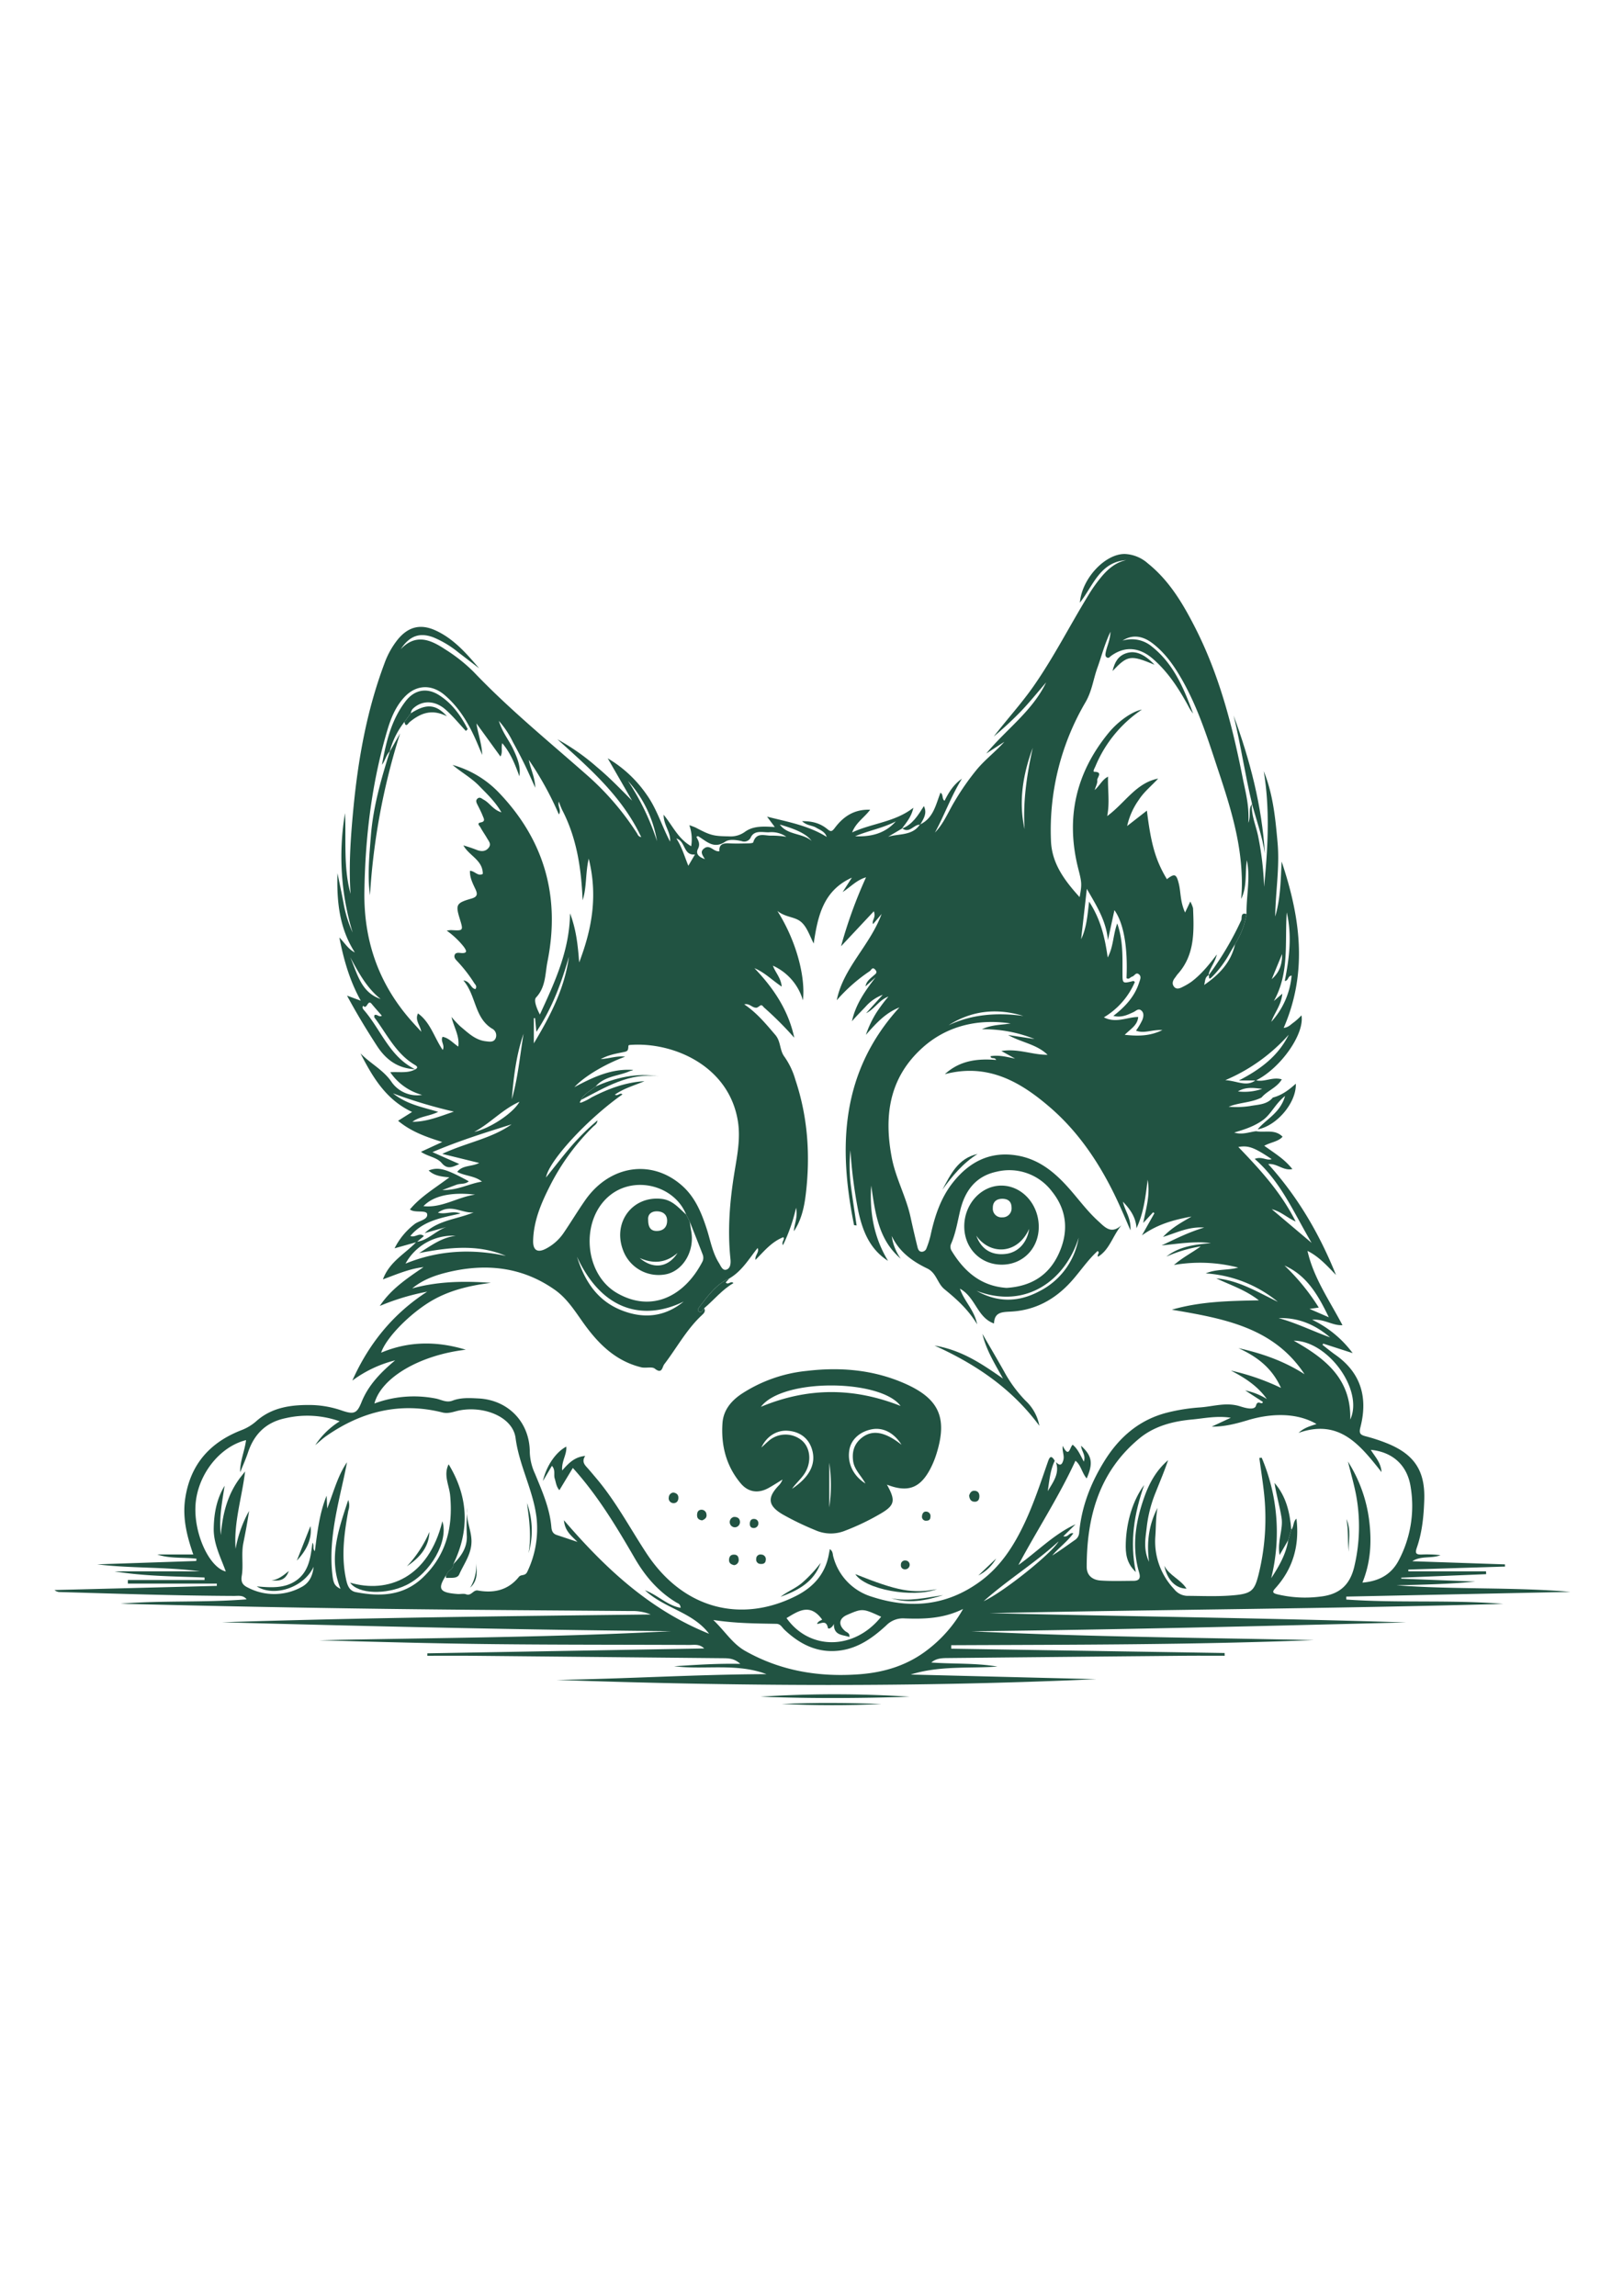 <svg id="e9d6ea16-9d5b-4349-84f7-410032a4b38b" data-name="Layer 1" xmlns="http://www.w3.org/2000/svg" viewBox="0 0 595.276 841.89" style="fill: #215342;"><path d="M152.84,455.481l-8.124,2.285a25.676,25.676,0,0,1,7.268-8.825c1.611-1.322,4.981-1.6,4.692-3.7-.2-1.469-3.663-.618-5.557-1.314-.2-.073-.386-.188-.789-.389,3.929-4.736,9.17-7.782,14.492-11.811-3.14-.24-5.668-.648-7.607-2.512,3.64-1.357,6.284-.647,14.719,3.965-1.287,1.187-3,.746-4.439,1.256-1.452.516-2.886,1.08-5.247,1.97,5.745.1,9.868-2.385,14.516-3.1-2.651-2.174-6.108-2-9.066-3.554,1.924-2.532,5.156-1.853,8.077-3.281l-13.581-3.335c8.874-4.149,17.977-5.558,25.449-10.834-9.654,3.04-19.319,6.032-29.031,10.187l9.849,4.372c-2.275,1-4.3,2.191-6.427-.338-1.816-2.163-5.023-2.362-7.643-4.144l7.813-3.6c-6.062-1.907-11.463-3.832-16.2-7.781l5.138-3.234c-9.611-4.5-14.465-12.8-18.931-21.48,3.535,3.634,8.186,5.948,11.208,10.192a11.4,11.4,0,0,0,11.4,5.035,20.6,20.6,0,0,1-11.685-8.324c3.355-.215,6.425.478,9.178-1.046,1.416-.726.281-1.371-.2-1.66-6.9-4.109-10.206-11.263-14.773-17.342-.151-.2-.019-.613-.019-.876.989-.54,1.66.927,2.726.2-1.257-1.456-2.523-2.867-3.726-4.33-1.516-1.845-1.671,2.351-3.116.675-.532.763.014,1.286.444,1.79,6.15,7.2,9.337,16.969,18.585,21.491-6.246-.271-10.622-3.39-13.98-8.569-3.788-5.842-7.392-11.77-10.975-18.414l5.039,1.856c-4.055-7.355-6.206-14.8-7.852-23.178,2.1,2.127,3.225,4.265,5.677,5.481-5.775-9.029-6.656-18.915-6.371-29.062.747,3.66,1.553,7.309,2.222,10.984a45.587,45.587,0,0,0,3.338,10.781,95.777,95.777,0,0,1-2.785-43.77c.446,9.88-.636,19.865,2.034,29.6-.712-10.315.021-20.587.99-30.834,1.728-18.282,4.912-36.275,11.389-53.551a30.726,30.726,0,0,1,4.98-8.974c3.834-4.626,8.293-5.759,13.783-3.264,6.654,3.023,11.348,8.445,16.023,13.915q-3.81-2.923-7.622-5.846a36.675,36.675,0,0,0-9.084-5.486c-5.076-1.936-8.812-.644-12.062,4.316,5.52-5.845,10.919-3.5,16.246.015a59.5,59.5,0,0,1,10.518,8.314c12.937,13.587,27.463,25.417,41.5,37.794a100.881,100.881,0,0,1,18.36,21.329c.328.512.451,1.243,1.585,1.451-7.026-14.951-19.01-25.261-30.732-35.862a81.2,81.2,0,0,1,14.519,10.2c4.532,3.773,8.625,8.022,12.859,12.291l-8.938-15.527a45.336,45.336,0,0,1,14.228,13.25c3.811,5.3,5.615,11.584,8.643,17.284.332-3.414-2.408-6.01-2.357-9.834,3.346,4.086,5.3,8.8,10.1,11.531a15.534,15.534,0,0,0-.676-7.7,22.707,22.707,0,0,1,2.3.861c5.523,2.919,6.548,3.143,12.262,3.23a8.888,8.888,0,0,0,5.777-1.626c3.125-2.3,6.869-2.022,11.006-1.8l-2.848-3.811c7.492,1.918,15.073,3.194,21.889,7.433-.661-1.994-2.451-2.518-3.9-3.4-1.431-.867-3.332-.668-5.135-2.36,3.827-.059,6.743.824,9.225,2.871,1.245,1.027,1.691,1.034,2.758-.382,3.075-4.081,6.991-6.915,12.984-6.692-2.187,2.943-5.272,4.737-6.6,8.319,7.353-3.417,15.648-3.742,22.442-9.039-.676,3.266-2.551,5.4-4.2,7.655l.141-.094-5.226,3.08c4.031-1.221,8.87-.32,11.643-4.437l.248-.149c4.781-2.355,5.625-7.191,7.334-11.564,1.158.62.44,2.25,1.509,2.949,1.55-3.142,3.378-6.063,6.378-8.1-3.931,6.271-6.367,13.275-9.9,19.742,3.226-3.306,4.889-7.612,7.234-11.474a91.691,91.691,0,0,1,8.26-11.805c3.055-3.612,6.778-6.414,9.974-10l-6.649,4.305c7.23-8.824,16.881-15.477,21.961-26.083-2.988,3.46-5.855,7.033-9,10.347a129.935,129.935,0,0,1-10.209,9.5c4.8-6.26,10.131-12.056,14.639-18.519,7.423-10.642,13.272-22.223,20.033-33.257a54.274,54.274,0,0,1,5.209-7.252c2.338-2.693,5.116-4.923,8.706-5.651-9.667.647-12.109,9.393-17,15.589.7-8.833,9.254-17.953,16.524-17.847A13.576,13.576,0,0,1,421,206.6c7.9,6.329,12.916,14.845,17.4,23.652,8.8,17.285,13.611,35.878,17.338,54.784,1.038,5.262,2.543,10.468,2.108,16.71,1.092-2.753-.146-5.1,1.392-6.925l-.085-.105c-.29,4.23,1.539,8.068,2.332,12.093a112.182,112.182,0,0,1,2.153,18.41c1.373-14.136,2.22-28.263-.13-42.415,3.423,8.405,4.273,17.294,5.072,26.179.814,9.061-.74,18.062-.872,27.108,1.973-6.576,2.006-13.361,2.37-20.142,6.735,20.111,9.74,40.281.748,60.991,1.819-.2,2.674-1.353,3.716-2.038a23.09,23.09,0,0,0,2.808-2.568c1.208,6.827-7.687,19.43-16.736,23.889h-6.234c7.754-4,14.384-8.856,18.283-16.78A64.976,64.976,0,0,1,449.414,396.1c4.457.275,7.786,2.589,11.113.016,3.146.859,6.18-1.351,9.609-.306-1.83,3.1-5.333,4.138-7.446,6.666-3.781,1.935-8.152,1.766-12.06,3.37a33.393,33.393,0,0,0,7.833-.25c2.921-.566,6.2-.441,8.383-3.111,3.274-.832,5.891-2.8,8.43-5.088.259,6.935-6.961,15.469-14,16.755,3.147-3.815,8.3-5.99,10.058-12.256-3.693,2.969-5.084,6.658-8.158,8.868-3.116,2.241-6.647,3.422-10.5,4.544,2.965.933,5.471-.185,8.039-.484,3.263.6,6.877-.865,9.7,2.018-1.57,1.813-4.313,2-6.719,3.322,1.937,1.378,3.813,2.629,5.593,4a26.783,26.783,0,0,1,4.726,4.541c-3.381.733-5.623-2.188-8.865-1.823,10.9,12.038,18.856,25.733,24.858,40.664-3.246-3.366-6.316-6.789-10.449-8.827,2.227,9.919,8.071,18.175,12.827,27.238-3.732.2-6.618-2.349-11.123-2A39.979,39.979,0,0,1,496.13,496.2l-10.817-3.493-.247.471c1.559,1.207,3.072,2.479,4.685,3.609,9.5,6.658,12,15.795,9.208,26.616-.574,2.225-.038,2.765,1.9,3.283A64.27,64.27,0,0,1,509.3,529.5c9.558,4.028,13.4,10.008,13.085,20.38-.184,5.972-.745,11.941-2.713,17.623-.743,2.147-.264,2.629,1.791,2.547a44.992,44.992,0,0,1,6.884.238c-3.334,1.339-7.057.1-10.356,2.226l33.986,1.156.027.8-35.461,1.1.008.65h28.488l.044,1.039-31.13,1.278-.009.371,27.153,1.068c-9.616.936-19.251,1.147-28.895,1.36,21.247,1.643,42.58.582,63.835,2.417l-82.272,1.732.017,1.072c19.157,1.361,38.406.026,57.556,1.6-62.782,1.788-125.587,2.061-188.377,3.4,50.94,1.2,101.874,1.8,152.8,3.4-53.134,1.346-106.259,2.678-159.411,3.231,41.839,2.052,83.717,2.371,125.584,3.246-44.323,1.75-88.682,1.675-133.034,1.874l0,1.274,100.262,1.591q.007.5.017,1c-4.895,0-9.791-.039-14.685.007q-43.27.4-86.54.833c-2.242.021-4.471-.006-6.37,1.639,8.162.588,16.344.135,24.253,1.5-10.506.707-21.322-.381-31.813,2.913l68.083,1.7c-66.008,2.985-132.008,2.585-198.009.267,25.673-.395,51.313-2.017,77.022-2.113-11-4.168-22.612-1.514-33.87-2.886,7.86-.52,15.716-1.06,24.272-.884-2.27-2.09-4.416-2.055-6.549-2.076q-46.027-.448-92.056-.891c-5.392-.05-10.784-.007-16.176-.007v-.887l101.549-1.789c-1.767-1.72-3.668-1.282-5.4-1.29-23.907-.108-47.815-.038-71.72-.295-21.365-.23-42.726-.812-64.09-1.421,43.009-.913,86.036-1.021,129.005-3.337-54.912-.48-109.795-1.771-164.676-3.252,52.412-1.706,104.833-2.246,157.274-2.868a17.973,17.973,0,0,0-7.258-1.261c-29.882-.252-59.766-.395-89.646-.783q-48.777-.633-97.562-1.894c15.334-1.272,30.758-.36,46.233-1.617-1.278-1.623-3.046-1.235-4.639-1.242-21.262-.094-42.51-.807-63.76-1.427A2.953,2.953,0,0,1,20,583.075l59.528-1.518.007-.83H46.893l0-1.328H75.022l.008-.914c-11.031-.438-22.09-.45-33.048-2.261H73.3c-12.508-1.693-25.127-1.036-37.641-2.57l36.311-1.228.105-.836c-4.775-.582-9.725.054-14.391-1.556H70.89c-2.369-6.825-4-13.416-2.969-20.437,1.85-12.593,9.088-20.689,20.7-25.177a17.669,17.669,0,0,0,5.468-3.343c5.807-5.113,12.967-5.979,20.324-5.845a36.765,36.765,0,0,1,11.1,2.07c4.34,1.463,5.438.977,7.072-3.1,2.459-6.14,6.843-10.749,12.34-15.352a44.371,44.371,0,0,0-15.7,7.425c6.017-13.49,14.914-24.514,27.456-32.611a86.013,86.013,0,0,0-17.373,5.231c4.082-6.194,10.066-10.163,16.03-14.233-5.062.568-9.657,2.559-14.891,4.495,2.416-6.566,8.215-9.417,12.3-13.766,4.267-.516,7.076-4.105,11-5.443l-7.978,2.242c5.083-4.831,11.93-5.076,17.958-7.6-4.187.464-8.322-3.335-13.112.111,2.951.765,5.347-.861,8.278.3-7,1.566-13.691,2.635-18.381,8.221,1.732.8,3.311-1.424,4.954.056ZM178,321.038l-.922-.521c.072-5.11-5.043-6.7-7.118-10.5a54.765,54.765,0,0,1,5.2,1.768c1.459.481,2.943.514,4.062-.905,1.068-1.354.069-2.371-.537-3.422-.8-1.393-1.743-2.707-2.509-4.118-.281-.517-1.452-1.448.147-1.749,1.831-.344,1.117-1.432.772-2.309-.544-1.385-1.229-2.717-1.9-4.05-.425-.85-.926-1.729.04-2.461.817-.62,1.49.124,2.178.49,2.2,1.166,3.416,3.687,6.5,4.627-2.34-4.021-5.348-6.785-8.175-9.7-2.9-2.993-6.586-4.99-9.748-7.682a37.284,37.284,0,0,1,17.1,10.271c16.68,17.479,22.437,38.228,17.719,61.808-.892,4.455-.586,9.359-4.2,13.207-.884.941.115,3.8,1.409,6.242,5.52-12.006,10.849-23.353,11.06-37.094,2.267,5.963,2.85,11.525,3.351,17.983,4.865-12.7,6.8-24.764,3.5-38.054-1.257,5.468-.686,10.5-2.238,15.258-.479-11.538-2.118-22.782-7.527-33.165a31.887,31.887,0,0,1-1.179-3.01c-.6,1.8,1.037,3.07,0,4.725a118.319,118.319,0,0,0-11.042-20.035c.589,3.187,2.2,6.091,2.393,10.23-1.592-3.475-2.771-6.195-4.076-8.853s-2.7-5.3-4.136-7.9a33.33,33.33,0,0,0-5.16-7.769c1.33,4.309,3.688,7.055,5.206,10.235,2.063,4.322,2.772,6.983,2.332,10.094-1.588-4.395-3.228-8.529-6.286-12.146-.519,1.722.278,3.255-.663,4.881l-8.805-12.133c.526,3.716,1.917,7.122,2.127,11.558-.654-1.533-1.018-2.36-1.362-3.195-2.912-7.054-6.476-13.667-12.4-18.733-4.766-4.074-10.422-3.883-14.7.638-3.32,3.508-5.081,7.909-6.407,12.413-5.671,19.262-8.06,38.977-8.353,59.038-.255,17.51,4.931,32.915,16.265,46.248,1.481,1.742,3.057,3.4,4.589,5.1-.363-2.42-2.436-4.215-1.191-6.715,4.591,3.306,5.964,8.911,9.067,13.393.9-1.78-.949-3.208-.052-4.823,2.361.453,3.746,2.269,5.762,3.581.525-3.924-1.6-6.993-2.5-10.863a39.4,39.4,0,0,0,3.223,3.448c2.808,2.323,5.449,5.021,9.333,5.466,1.309.151,2.935.516,3.646-1.109a2.767,2.767,0,0,0-1.367-3.545c-6.507-4.054-5.729-12.092-10.472-17.65,2.63.323,2.607,2.9,4.42,3.181.7-1.069-.068-1.627-.483-2.265a52.455,52.455,0,0,0-6.112-7.888c-.615-.637-1.4-1.41-1.02-2.392.348-.906,1.415-.78,2.137-.706,2.994.3,2.039-1.132,1.087-2.431a30.859,30.859,0,0,0-6.132-5.759,11.67,11.67,0,0,1,1.572-.2c4.564.269,4.564.273,3.2-4.159-1.58-5.147-1.3-5.8,4.238-7.38,2.24-.639,2.38-1.624,1.517-3.466-1-2.132-2.11-4.267-2.009-6.726,1.761-.028,2.886,2.228,4.808,1.066l.942.569.015.175S178.014,321.03,178,321.038Zm265.378,36.527c-1.549.736-1.3,2.329-1.73,3.633,5.465-3.754,9.874-8.265,11.352-15a30.107,30.107,0,0,0,4.2-11c-.136-6.575,1.506-13.143.111-19.731-.71,4.728.147,9.651-2.081,14.19a64.717,64.717,0,0,0,.178-9.141c-.534-12.871-4.27-25-8.28-37.08-3.856-11.619-7.434-23.343-13.527-34.072-2.908-5.121-6.222-9.923-10.987-13.533-3.644-2.761-7.463-3.185-10.9-.9a11.523,11.523,0,0,1,10.755,2.154c8.028,6.359,11.755,15.381,15.136,24.589a15.756,15.756,0,0,1-1.83-2.88c-3.485-6.373-7.395-12.427-12.968-17.231-4.982-4.295-10.252-4.668-15.271-1.063-.446.321-.8.942-1.44.659-.793-.353-.685-1.152-.566-1.807.425-2.346,1.662-4.516,1.758-7.683-2.227,4.7-3.279,9.039-4.79,13.212-1.517,4.191-1.963,8.533-4.4,12.69a92.587,92.587,0,0,0-12.633,50.64c.269,8.349,4.909,14.6,10.512,20.769.876-4.693.8-5.353-.461-10.278q-7.1-27.765,11.081-49.937c3.579-4.345,8.7-7.9,12.22-8.556A46.483,46.483,0,0,0,401.735,281.1c-.264.6-1.038,1.908-.369,1.921,3.327.065.948,2.131,1.082,3.1.144,1.039-.534,2.191-.937,3.584,1.9-1.689,2.8-3.891,4.9-4.889-.179,4.778.674,9.353-.319,14.448,6.63-4.877,10.556-12.167,18.689-13.753-2.375,2.617-5.16,4.8-7.092,7.8a26.328,26.328,0,0,0-4.279,9.593l7.246-5.642c1.5,12.4,3.243,18.348,7.338,25.136,2.858-2.208,3.472-1.9,4.354,1.614.788,3.14.459,6.524,2.308,10.615.749-1.575,1.2-2.523,1.91-4.02a11.382,11.382,0,0,1,1.019,2.455c.351,8.546.674,17.1-5.6,24.108-.381.425-.674.929-1.029,1.379-.769.975-1.19,2.09-.439,3.163.828,1.182,2.031.825,3.1.271a23.841,23.841,0,0,0,3.256-1.889c3.49-2.589,6.261-5.9,9.434-10.088-.8,3.333-2.783,5.19-3.064,7.7Zm-190.4,90.4-1.3-2.558c-4.272-10.6-18.606-14.353-27.719-7.261-11.22,8.731-9.962,28.963,2.4,36.054,12.741,7.309,24.74,1.062,31.245-11.488a3.274,3.274,0,0,0,.115-2.69C256.176,455.986,254.564,451.98,252.977,447.964Zm-39.919-44.58c.062.325-1.064,1.227.245.887a19.094,19.094,0,0,0,3.643-1.848c6.115-3.148,12.459-5.55,19.427-5.947-3.6,1.554-7.464,2.546-10.868,4.952,1.2.663,1.865-.941,2.794-.1-12.919,9.06-27.084,24.489-28.03,30.458,2.892-3.6,5.76-7.327,8.794-10.911a85.98,85.98,0,0,1,10.088-10.026c-.158,1.359-1.06,1.772-1.664,2.366a83,83,0,0,0-15.9,21.893c-3.159,6.241-5.878,12.689-6.048,19.855-.085,3.564,1.631,4.578,4.784,2.892a17.735,17.735,0,0,0,6.369-5.678c2.709-3.977,5.193-8.109,7.947-12.053,9.043-12.948,24.528-15.221,35.668-5.212,4.672,4.2,6.981,9.824,8.877,15.659,1.375,4.228,2.082,8.712,4.494,12.552.67,1.066,1.307,2.96,2.788,2.45,1.453-.5,1.614-2.307,1.446-3.9-1.1-10.462-.287-20.84,1.37-31.186,1.033-6.445,2.421-12.885,1.334-19.469-3.332-20.179-23.566-28.847-39.067-27.86-1.056.068-1.053.115-1.08.63-.072,1.358-.279,1.711-1.5,1.968-2.857.6-5.765,1.022-8.633,2.637,3.206-.228,6.024-1.286,8.952-.9-6.847,2.481-14.836,7.046-18.611,11.169,7.22-3.882,13.914-6.876,21.553-6.3-.38.29-.849.26-1.229.429-4.189,1.855-9.25,1.768-12.54,5.62C216.579,399.978,214.248,401.061,213.058,403.384ZM473.6,560.958c1.03-1.147.631-3,1.905-4.046,1.168,9.691-1.175,18.279-7.772,25.541-1.155,1.272-.985,1.755.712,2.181a43.834,43.834,0,0,0,16.025.825c7-.821,10.806-4.452,12.318-11.262a63.333,63.333,0,0,0,.6-25.937c-.793-4.141-1.989-8.2-3-12.3a52.341,52.341,0,0,1,7.766,21.4c.992,7.815.638,15.416-2.453,23,5.944-.5,10.417-2.856,13.169-7.893a42.593,42.593,0,0,0,4.558-26.97c-1.174-8.246-6.71-13.052-14.649-13.834,1.493,2.5,3.712,4.614,3.932,8.162-7.876-9.9-15.412-19.658-30.425-14.382,2.034-1.912,4.319-2.49,6.579-3.243-7.73-4.516-17.5-3.722-25.071-1.443-4.334,1.3-8.7,2.463-13.366,2.4l7-3.261c-5.172-.793-9.727.225-14.264.65-6.993.656-13.813,2.383-19.393,7.034-14.7,12.251-19.186,28.74-19.193,47,0,3.215,2.2,4.81,5.079,5.011,4,.279,8.032.127,12.05.114,2.128-.007,2.727-.943,2.095-3.076-2.791-9.417-1.3-18.6,1.892-27.61,1.835-5.187,4.456-9.912,8.737-13.56-1.35,3.994-2.981,7.84-4.524,11.721a47.579,47.579,0,0,0-3.279,12.576c-.43,4.058-1.423,8.165.793,12.967-.939-7.455.038-13.795,3.13-19.776-.662,3.394-.542,6.835-.784,10.252a25.36,25.36,0,0,0,6.852,19.512,6.331,6.331,0,0,0,4.7,2.5c5.282.025,10.585.269,15.842-.107,7.815-.559,8.921-1.5,10.5-7.922a85.42,85.42,0,0,0,1.907-30.057c-.467-4.171-1.114-8.321-1.679-12.481l.877-.087a69.913,69.913,0,0,1,3.478,44.174c2.849-4.345,5.432-8.749,6.243-13.948Zm-385.5-21.085c-.118-4.032,1.643-7.754,2.148-11.772-9.746,2.419-17.766,12.716-18.529,23.667C71,562.2,76.65,574.708,82.813,576.283c-1.893-5.28-4.534-10.14-4.425-15.849.1-5.573,1.1-10.791,3.992-15.595-.906,5.988-2.115,11.921-1.37,18.069.594-7.669,2.406-14.9,7.147-21.12l1.738-2.2c-1.133,9.524-4.218,18.71-3.481,28.376a44.62,44.62,0,0,1,4.937-13.887c-.577,3.969-1.314,7.886-2.1,11.792-.805,3.99.086,8.1-.584,12-.457,2.664.729,3.584,2.4,4.386a20.835,20.835,0,0,0,19.491-.26c2.654-1.38,4.109-3.8,4.462-7.458-3.476,7.591-14.4,11.248-20.849,7.2,5.342.483,10.556.825,14.849-2.432,4.318-3.277,4.961-8.435,5.565-13.577.754,1.011-.036,2.226.89,3.082.935-6.918,1.645-13.813,4.327-20.331l.206,4.692c2.454-6.326,3.9-12.058,7.262-16.957-.848,4.618-1.956,9.154-2.934,13.718-1.952,9.1-3.51,18.246-2.415,27.614.378,3.228.92,4.067,2.976,5.1-4.485-11.092-.839-21.528,2.826-32.59a5.817,5.817,0,0,1,.027,3.944c-1.481,8.152-2.618,16.335-.933,24.587.447,2.19.975,4.734,3.721,5.265,8.892,1.717,17.424,1.39,24.486-5.3,8.694-8.243,11.167-18.569,10.084-30.149-.352-3.756-2.555-7.5-.559-11.433,7.289,12,7.76,24.193,1.7,36.647.215,1.832-1.863,2.176-2.318,3.573-3.662,5.458-2.927,6.838,3.946,7.349,1.028.076,2.169-.241,3.077.1,1.913.724,2.6-1.7,4.3-1.393,5.914,1.07,11.153-.125,15.059-4.991.848-1.056,2.313-.162,3.1-1.911a36.505,36.505,0,0,0,3.392-19.661c-1.178-10.141-6.366-19.117-7.7-29.34-1-7.656-11.324-11.85-20.455-10.159-2.084.386-4.069,1.354-6.357.78-15.517-3.9-29.588-.406-42.521,8.568-1.463,1.015-2.763,2.266-4.139,3.408a29.234,29.234,0,0,1,8.951-8.737,35.441,35.441,0,0,0-19.954-1.122C97.582,521.56,93.2,525.9,90.957,532.643,90.141,535.1,89.064,537.465,88.105,539.873ZM267.52,468.8c-4.84,2.126-7.763,6.29-10.845,10.27-.435.562-1.21,1.506-.137,2,.895.413,1.206-.783,1.723-1.332.674,1.231-.2,1.949-.941,2.645-5.561,5.222-9.132,11.954-13.706,17.924-.73.953-.729,3.749-3.455,1.575-1.029-.822-3.295-.07-5.011-.493-9.664-2.384-16.029-8.966-21.5-16.711-2.984-4.222-5.813-8.63-10.1-11.657-11.929-8.421-25.142-9.832-39.032-6.553-4.775,1.127-9.429,2.768-13.319,6,9.508-2.634,19.137-2.745,28.868-2.043-8.37,1.063-16.4,2.987-23.566,7.7-7.487,4.919-15.064,12.881-16.7,17.908,10.266-4.322,20.617-4.237,31.036-1.084-16.682,1.945-30.968,10.125-33.513,19.727a41.521,41.521,0,0,1,22.341-1.856c2.085.352,3.984,1.7,6.32.8,3.063-1.173,6.329-.96,9.539-.8,10.923.558,18.8,8.774,18.791,19.724a20.284,20.284,0,0,0,1.916,7.9c2.6,6.32,5.415,12.62,6,19.564.119,1.409.567,2.422,1.973,2.884,2.254.74,4.5,1.5,7.6,2.537-2.438-2.435-4.6-4.017-4.971-7.953,15.291,17.762,31.48,32.876,53.249,41.639-6.143-8.061-16.3-9.2-23.518-15.962,4.907,1.9,8.2,5.6,13.066,6.445-.093-1.436-.919-1.581-1.46-1.9-6.664-3.976-11.5-9.628-15.354-16.278-6.695-11.538-13.547-22.982-22.712-33.116l-4.934,8.16c-1.175-1.35-1.257-2.881-1.71-4.268-.458-1.406.372-3.12-1.032-4.66l-3.293,5.569c1.268-5.671,4.823-10.658,8.563-12.613.28,2.872-1.813,5.331-1.5,8.743,2.346-2.667,4.527-4.971,8.444-5.334-1.287,1.972-.354,3.107.687,4.256,1.156,1.276,2.247,2.61,3.36,3.923,7.159,8.446,12.325,18.221,18.357,27.423,13.966,21.3,35.618,25.542,55,15.7,6.258-3.179,10.585-7.955,11.928-15.061.125-.659.255-1.317.4-2.063,1.192.837,1,1.879,1.251,2.726a20.825,20.825,0,0,0,14.18,14.737c14.15,4.614,27.585,3.31,39.821-5.705,7.517-5.538,12.336-13.146,16.232-21.458,3.358-7.167,5.821-14.664,8.411-22.117.523-1.5,1.088-3.187,2.583-.588-1.688,3.534-1.977,7.371-2.561,11.148,1.935-3.314,4.457-6.462,2.992-10.67,1.4,1.409,2.2,1.265,2.742-.795.427-1.63-.5-3.083-.243-5.154,2.351,4.769,2.578.431,3.654-.4,1.916,1.549,2.8,3.842,4.089,6.168.826-2.422-.928-3.872-1-5.8,4.034,3.753,4.469,6.405,2.041,11.987-1.731-2-2.1-4.946-4.119-6.487-6.14,13.322-14.091,25.427-20.925,38.235,7.022-5,13.023-11.315,20.953-14.937L390,563.366c1.87.475,2.068-1.5,3.67-1.082-2.286,3.134-5.373,5.314-7.728,8.136,2.861-1.783,5.526-3.758,8.247-5.651a3.466,3.466,0,0,0,1.642-2.792c.86-9.546,4.277-18.239,9.294-26.292,5.4-8.67,12.714-15.028,22.848-17.64a68.316,68.316,0,0,1,12.2-1.938c4.867-.349,9.574-2,14.655-.4,1.573.5,5.325,1.668,5.838-.266.635-2.395,2.248.118,2.513-1.363l-6.472-4.2a24.075,24.075,0,0,1,7.937,3.155c-3.385-4.793-8.1-7.81-13.191-10.439a85.531,85.531,0,0,1,18.377,6.36c-3.377-7.519-8.99-11.548-15.6-14.582,8.651,1.907,16.823,4.787,24.247,9.571-11.345-17.217-29.6-20.415-48.683-23.666,10.643-3.068,20.976-3.209,31.935-3.438-5.092-3.928-10.543-5.615-15.625-8.057,8.314.747,15.274,5.121,22.57,8.6a46.348,46.348,0,0,0-26.459-10.42c4.075-1.7,7.876-1.04,11.935-2.131a55.953,55.953,0,0,0-23.581-.952c3.439-2.957,6.831-4.582,9.829-6.828a51.547,51.547,0,0,0-12.6,3.758c4.79-3.805,10.539-4.437,16.339-4.941-5.878-.787-11.66.2-18.091.842,5.253-2.463,9.846-4.831,15.624-6.553-5.778-.422-10.082,1.928-15.117,3.435,3.283-3.465,6.913-5.383,10.476-7.476-6.176,1.141-12.2,2.641-18.2,6.9l4.586-8.131-.479-.331-3.623,3.908c.988-5.293,2.625-10.072,1.612-15.842-.783,6.536-1.538,12.364-4.087,17.788-.207-4.068-2.386-7-4.979-9.746.666,3.268,3.06,6.025,2.756,10.5-2.255-5.25-4.168-9.711-6.3-14-5.806-11.662-13.161-22.406-23.106-31.009-10.946-9.47-22.889-16.378-38.671-12.239,5.542-5.056,11.964-5.771,18.834-5.221-.566-1.2-1.9-.11-2.076-1.368,3.083-.537,6.007.272,9.014.877l-5.032-2.787c6.145-1.01,11.473,1.461,16.942,1.385-4.01-3.915-9.694-4.513-14.448-7.251l9.675,1.468a49.778,49.778,0,0,0-19.317-3.582c3.814-1.755,7.074-1.544,10.552-2.127-12.488-1.874-23.731,1.161-32.31,8.873-12.25,11.011-14.212,24.951-11.3,40.308,1.44,7.583,5.281,14.362,6.9,21.863q1.2,5.527,2.556,11.017c.182.737.525,1.621,1.507,1.661a1.867,1.867,0,0,0,1.806-1.363,33.5,33.5,0,0,0,1.445-4.552c1.539-7.122,3.769-13.978,8.408-19.725,5.94-7.36,13.457-11.255,23.187-9.684,8.856,1.43,14.959,7.066,20.464,13.536,3.052,3.586,5.916,7.335,9.42,10.513,2.443,2.217,4.749,5.044,8.576,1.53-3.262,3.917-4.341,8.962-8.621,11.574-.474-.818.871-1.462-.145-2.1-3.673,3.341-6.381,7.513-9.682,11.174-5.779,6.409-12.854,10.377-21.484,11-3.393.247-6.661-.15-6.834,4.4-6.229-2.222-6.7-9.585-12.5-12.77,1.6,4.7,5.265,7.754,6.318,13.077-3.427-5.648-7.682-9.336-12.018-12.9-2.6-2.139-2.885-5.952-6.293-7.585-5.447-2.609-10.291-6.114-13.015-11.906a18.505,18.505,0,0,0,3.3,8.318c-8.277-7.016-9.369-16.978-10.833-26.8-.641,9.824.993,19.087,6.183,27.6-6.75-4.3-9.353-10.991-10.947-18.373a174.536,174.536,0,0,1-2.862-22.183,59.476,59.476,0,0,0,.315,14.087c.617,4.5,1.3,8.992,1.958,13.487l-.926-.1c-5.829-28.743-4.918-56.16,16.629-79.858-5.078,2.017-8.414,5.654-12.3,10.062a38.875,38.875,0,0,1,3.741-7.95,59.14,59.14,0,0,1,4.518-6.085c-3.4,1.237-5.031,4.548-8.178,6.1l6.1-6.757a15.511,15.511,0,0,0-6.186,4.242c-1.688,1.819-3.479,3.546-5.105,5.47,1.344-6.26,4.893-11.212,8.658-16.1l-3.683,3.3c.311-1.893,1.736-2.83,2.942-3.922.713-.646,1.624-1.082.613-2.209-1.07-1.194-1.453.193-2,.546a61.393,61.393,0,0,0-12.1,10.669c2.348-11.861,12.087-19.895,16.45-31.629l-3.139,3.715c-.574-1.468,1.19-2.306.285-4.711L308.477,347a169.065,169.065,0,0,1,9.166-25.286c-3.526,1.018-5.755,3.622-8.57,5.4l3.371-5.277c-10.437,4.718-12.5,13.959-14,24.17-1.727-3.473-2.683-6.586-5.091-8.286-2.2-1.552-5.349-1.394-8.236-3.677,6.948,10.958,10.377,24.15,9.373,32.773a20.074,20.074,0,0,0-11.006-12.7c.848,2.456,3,4.558,3.221,7.679-3.489-2.338-6.272-5.23-10-6.756,7.009,7.3,12.465,15.418,14.611,25.5a127.023,127.023,0,0,0-11.079-11.08c-.39-.339-.74-1.2-1.522-.64-1.082.783-1.156.751-1.673.691-1.342-.154-2.238-1.64-4.076-1.209,4.63,3.116,7.944,7.171,11.384,11.185,2.121,2.475,1.533,5.65,3.392,8.065a27.91,27.91,0,0,1,3.963,8.342c4.607,13.747,5.551,27.852,3.821,42.138-.568,4.688-1.607,9.4-4.343,13.469.12-2.676,1.521-5.169.786-8.6a62.375,62.375,0,0,1-4.8,13.725c-.669-1.289.852-2.144.148-2.942-4.335,1.692-7.11,5.2-10.221,8.318-.331-1.583,1.524-2.863.775-4.343C274.707,461.6,272.131,466.116,267.52,468.8Zm-5.906,125.256c4.4,4.223,7.031,8.715,11.766,11.382,13.045,7.348,27.052,9.614,41.748,8.535,9.3-.683,17.928-3.325,25.4-9.231a49.128,49.128,0,0,0,12.7-14.722C346,593.6,338.9,593.739,331.8,593.486A8.573,8.573,0,0,0,325.106,596c-4.744,4.385-9.958,8.193-16.578,9.194-8.28,1.252-14.987-2.032-20.847-7.6-.855-.813-1.391-2.094-2.909-2.124C277.369,595.328,269.957,595.328,261.614,594.059ZM369.187,472.278c8.808-.543,15.4-4.438,19.109-12.476,3.721-8.054,3.121-15.974-2.489-22.912a19.565,19.565,0,0,0-20.292-7.212c-7.536,1.6-11.565,6.864-13.324,14.158-.99,4.106-1.626,8.316-3.333,12.232a2.765,2.765,0,0,0,.181,2.635C353.684,466.319,359.846,471.66,369.187,472.278ZM305.841,595.493c-.528,1.349-2.038,2.186-2.2,1.4-.586-2.895-2.439-1.524-3.96-1.371.393-1.22,1.82-1.337,1.848-1.634-4.45-6.144-8.742-3.091-13.048-.524,8.492,11.986,24.928,11.755,34.7-.487-6.728-3.1-6.885-3.111-12.477-.69-3.041,1.317-3.308,3.706-.734,5.931.6.522,1.773.68,1.558,2.182C309.048,599.405,305.8,599.855,305.841,595.493Zm92.78-269.543c-.748,6.6-1.42,12.534-2.092,18.47,2-4.187,2.329-8.692,2.926-13.79,4.268,6.534,5.807,13.251,6.818,20.478,2.131-3.9,1.919-8.157,3.5-12.485,2.188,6.275,1.912,12.21,1.928,18.1.011,4.008-.055,4,4,3.01.121-.03.309.212.533.377a27.789,27.789,0,0,1-11.36,12.955c4.468,2.314,8.529-.129,12.59-.123-.263,3.075-2.781,4.35-4.943,6.532,4.948.513,9.134.522,13.808-1.729-3.71-.273-6.674,1.4-9.664.2a25.509,25.509,0,0,0,2.321-3.93c.419-1.114.732-2.572-.447-3.51-1.029-.819-1.912.229-2.775.63-2.246,1.044-4.457,2.126-7.411,1.4,4.382-3.374,7.825-7.123,9.445-12.2.327-1.025,1.032-2.312-.212-3.148-1.014-.681-1.51.733-2.336.948-.686.178-1.176,1.209-2.073.535.5-11.278-1.022-20.117-4.432-24.915-.792,3.646-1.536,7.075-2.389,11C405.7,337.581,402.171,332.134,398.621,325.95Zm76.591,121.99c-3.225-1.451-5.4-3.682-8.766-4.516l14.61,12.343c-6.578-11.177-11.291-22.453-20.858-30.788,2.685-1.042,4.339.773,6.215.078-6.5-4.358-8.508-5.063-12.221-4.456C461.974,428.706,469.722,437.017,475.212,447.94ZM250.758,477.288c-13.743,6.791-29.489,4.395-39.137-16.433,2.775,8.816,7.375,16.161,16.538,19.716C236.338,483.744,243.958,482.834,250.758,477.288Zm-83.6-24.112a19.678,19.678,0,0,0-18.425,10.2c12.152-4.948,24.371-5.481,36.815-2.83-10.439-4.44-21.079-3.1-31.82-1.04C158,456.836,162,453.789,167.158,453.176ZM474.5,491.636c11.4,6.431,21.146,13.86,20.736,28.929C500.24,509.814,487.1,491.687,474.5,491.636Zm-2.555-157.048c-.749,10.922,1.061,22.219-4.741,32.5l3.117-2.7c-.356,4.182-2.879,6.993-4.047,10.33a29.015,29.015,0,0,0,7.464-16.959c-1.5.085-1.071,1.928-2.518,1.96C472.892,351.37,473.92,343.036,471.947,334.588Zm-183.532-27.74a9.517,9.517,0,0,0-6.445-1.638c-2.329.041-5.16-.853-6.547,1.74a2.637,2.637,0,0,1-3.335,1.514c-2.1-.485-4.583-.811-6.072.186-4.3,2.879-6.906-.225-9.987-2.02-.106-.062-.371.15-.623.261.767,1.389,1.5,2.635.582,4.426-.841,1.642.114,2.916,2.549,3.718-.975-1.566-1.754-2.628-.472-3.754,2.285-2.006,3.6,1.244,5.8.871-.223-2.556,1.373-3.014,3.611-2.887,2.29.13,4.594.054,6.891.009.661-.013,1.814-.083,1.9-.376,1.183-4,4.406-2.292,6.867-2.473A36.867,36.867,0,0,1,288.415,306.848Zm69.771,166.51c7.584,4.3,15.308,4.247,22.961.183a26.845,26.845,0,0,0,14.482-19.689C390.932,469.1,376.582,480.388,358.186,473.358Zm112.942-9.274a78.962,78.962,0,0,1,12.566,15.407l-3.4.489,7.087,3.071C483.432,474.921,479.357,467.744,471.128,464.084ZM360.784,587.167c7.359-3.4,25.056-17.612,27.488-21.936C379.6,573.188,369.526,579.37,360.784,587.167ZM166.472,407.638a177.9,177.9,0,0,1-22.34-6.7c5.291,4.179,10.873,5.015,16.588,6.8-3.34,1.637-6.765,1.6-9.466,3.629C156.376,411.407,161.014,409.5,166.472,407.638Zm42.2-56.813c-2.727,9.435-6.006,18.628-11.942,27.55-.217-2.246-.351-3.644-.486-5.041l-.45.048v9.229C201.965,372.359,207.123,362.324,208.669,350.825Zm-34.412,87.252c-8.917-1.032-15.4.5-18.946,4.226C162.1,443.06,167.8,438.962,174.257,438.077ZM378.789,274.228c-3.566,9.676-5.276,19.561-2.992,29.815C375.125,293.949,376.62,284.073,378.789,274.228Zm-188.262,129.8c-6.216,2.751-10.712,7.913-16.593,11.05C179.653,413.861,188.235,408.2,190.527,404.029Zm184.816-31.475c-9.664-2.929-18.843-2.055-27.435,3.415C356.671,371.839,365.891,371.285,375.343,372.554Zm112.49,117.871c-5.448-4.669-11.631-7.3-18.869-7.061C475.482,485.14,481.526,488.153,487.833,490.425ZM192.021,379.1c-2.671,7.774-3.655,15.855-4.3,24C189.994,395.245,190.693,387.113,192.021,379.1Zm-63.562-28.064c2.608,5.977,3.917,12.873,11.149,15.305C134.452,362.255,131.49,356.582,128.459,351.031Zm101.876-64.655a90.363,90.363,0,0,1,10.641,22.1A43.505,43.505,0,0,0,230.335,286.376Zm98.226,14.834c-4.741,2.451-10.04,3.388-14.926,5.443C319.374,306.909,324.575,305.707,328.561,301.21Zm-80.481,6.277c2.117,3.273,3.006,6.683,4.386,9.989l2.437-4.143C250.545,313.8,251.545,308.488,248.08,307.487Zm37.961-5.1c2.852,3.936,8.278,3.019,11.647,5.981C295.95,306.027,292.571,304.235,286.041,302.383Zm184.2,47.442-3.8,9.236C468.958,356.824,470.326,354.115,470.237,349.825ZM454.06,400.234a19.894,19.894,0,0,0,8.911-.956C460.032,398.994,457.062,398.406,454.06,400.234Z"/><path d="M459.235,294.821c-2.605-10.737-4.133-21.7-6.783-32.432,6.037,16.407,10.4,33.184,11.481,50.695-.948-6.287-3.057-12.278-4.783-18.366Z"/><path d="M278.936,622.18a427.517,427.517,0,0,1,54.708.016C315.409,622.792,297.173,622.894,278.936,622.18Z"/><path d="M286.7,624.865c12.212-.544,24.423-.449,36.634.017C311.119,625.446,298.907,625.414,286.7,624.865Z"/><path d="M337.592,302.27l-.248.149c-2.247-.062-3.763,3.337-6.417,1.357l-.141.094c3.888-1.482,5.908-4.845,8.073-8.277C340.178,298.324,338.7,300.259,337.592,302.27Z"/><path d="M252.977,447.964c.191,1.237.365,2.476.575,3.71,1.19,6.984-2.813,13.992-8.875,15.521a13.885,13.885,0,0,1-16.215-8.9c-3.775-10.208,3.644-19.873,14.234-18.654,4.01.461,6.293,3.37,8.981,5.761Zm-15.247-.629c.009,2.507.776,4.061,3.08,4.07,2.4.01,3.868-1.315,3.872-3.766,0-2.421-1.721-3.438-3.816-3.438C238.738,444.2,237.532,445.471,237.73,447.335Zm10.778,12.123c-4.212,3.692-8.839,4.091-13.872,1.872C239.6,465.572,245.078,464.837,248.508,459.458Z"/><path d="M472.484,564.78c-.9,1.559-1.8,3.118-3.162,5.467-.925-5.181,1.415-9.344.722-13.695-.683-4.293-1.933-8.411-2.583-12.759,4.253,4.877,5.653,10.846,6.141,17.165Z"/><path d="M166.246,573.607c2.94-2.966,5.232-6.171,4.963-10.695a74.214,74.214,0,0,1,.211-9.97c-.7,3.978,1.23,7.574,1.486,11.465.337,5.121-2.64,8.793-4.48,12.945-.714,1.612-3.024,1.174-4.661,1.29-.353.024-.262-.967.156-1.451C164.383,575.783,166.461,575.439,166.246,573.607Z"/><path d="M443.244,357.7a112.186,112.186,0,0,0,12.022-20.285c.316-.723-.347-2.987,1.935-2.212a30.107,30.107,0,0,1-4.2,11c-.625,1.059-1.269,2.107-1.87,3.179a38.518,38.518,0,0,1-6.653,8.926c-1.383,1.343-.917-.216-1.1-.742Z"/><path d="M267.52,468.8l-1.346,1.475c.922,1.146,1.851-.789,2.837.246-4.173,2.415-7.144,6.177-10.75,9.218-.517.549-.828,1.745-1.723,1.332-1.073-.5-.3-1.439.137-2C259.757,475.093,262.68,470.929,267.52,468.8Z"/><path d="M218.463,398.409c7.411-3.276,15.072-5.06,23.285-3.733-10.926-1.485-19.673,4.049-28.69,8.708C214.248,401.061,216.579,399.978,218.463,398.409Z"/><path d="M325.3,544.425c3.357,6.022,2.926,7.69-2.944,11a86.835,86.835,0,0,1-12.387,5.886,13.912,13.912,0,0,1-10.962-.2,104.461,104.461,0,0,1-12.047-5.822c-5.24-3.129-5.6-6.011-1.508-10.373a6.338,6.338,0,0,0,1.546-2.352c-1.7,1.034-3.369,2.125-5.107,3.089-3.758,2.084-7.443,1.609-10.219-1.7-5.351-6.383-7.26-13.958-6.678-22.127.332-4.662,3.1-8.034,6.873-10.6a53.282,53.282,0,0,1,24.071-8.51c12.222-1.449,24.258-.453,35.722,4.544,12.708,5.539,15.954,12.559,11.836,25.8a33.373,33.373,0,0,1-2.346,5.694C337.442,545.732,332.925,547.418,325.3,544.425ZM279.08,515.89c17.242-7.174,34.039-7.12,51.227-.321C323.066,505.749,287.121,505.254,279.08,515.89Zm11.414,30.062c6.37-4.25,8.8-8.972,7.437-14.079-1.139-4.282-4.371-6.873-8.991-7.208-3.994-.29-7.769,1.988-9.685,6.154,1.03-.939,1.724-1.606,2.454-2.233a9.39,9.39,0,0,1,12.3-.435c3.13,2.586,3.722,7.562,1.429,11.639C294.129,542.116,292.024,543.765,290.494,545.952ZM330.656,529.8c-2.871-4.571-6.948-6.445-10.95-5.659-4.315.847-7.45,3.675-8.144,7.345-.908,4.8,1.207,9.611,5.865,12.531-1.689-3.041-4.112-5.118-4.529-8.306-.456-3.5.458-6.345,3.254-8.528C319.913,524.249,324.516,524.928,330.656,529.8Zm-26.49,22.976a57.216,57.216,0,0,0,0-16.379Z"/><path d="M342.756,493.422c9.971,1.657,17.49,6.781,25.115,12.12-2.895-5.3-6.16-10.395-7.541-16.393,2.643,4.569,5.329,9.113,7.916,13.713a48.419,48.419,0,0,0,7.879,10.761,16.632,16.632,0,0,1,5.087,9.232C371.425,509.553,358.389,500.48,342.756,493.422Z"/><path d="M343.641,582.759c-8.929,3.338-26.316.107-29.94-5.516C329.278,583.472,334.637,584.45,343.641,582.759Z"/><path d="M345.653,436.259c3.02-5.635,5.756-11.533,12.9-13.087C353.172,426.515,349.278,431.271,345.653,436.259Z"/><path d="M301,573.121c-2.5,7.043-8.284,10.117-14.684,12.423,2.574-2.02,5.742-3.155,8.2-5.4A47.73,47.73,0,0,0,301,573.121Z"/><path d="M345.919,584.938c-6.337,2.032-12.6,3.209-19.056,1.136C333.379,587.44,339.685,585.838,345.919,584.938Z"/><path d="M355.441,548.505c.3-1.1.862-1.951,2.116-1.832s1.715,1.02,1.658,2.189c-.06,1.225-.689,1.956-1.972,1.824C355.98,550.557,355.609,549.594,355.441,548.505Z"/><path d="M269.15,556.277c1.414-.064,2.2.612,2.248,1.757a1.924,1.924,0,0,1-1.888,2.042,1.924,1.924,0,0,1-.36-3.8Z"/><path d="M257.512,557.533c-1.087-.16-1.783-.637-1.837-1.735-.055-1.148.33-2.126,1.6-2.17a1.825,1.825,0,0,1,1.839,1.7C259.325,556.592,258.468,557.144,257.512,557.533Z"/><path d="M246.989,547.322c1.13.213,1.795.736,1.822,1.838.031,1.235-.638,2.079-1.806,2.047a1.768,1.768,0,0,1-1.707-2.142A1.857,1.857,0,0,1,246.989,547.322Z"/><path d="M269.249,573.953c-1.063-.251-1.91-.693-1.853-1.988.054-1.2.634-1.9,1.88-1.871,1.1.023,1.593.677,1.647,1.726A1.87,1.87,0,0,1,269.249,573.953Z"/><path d="M279.188,570.065a1.71,1.71,0,0,1,1.662,2.087c-.089,1.119-.914,1.452-1.96,1.347a1.57,1.57,0,0,1-1.524-1.859A1.543,1.543,0,0,1,279.188,570.065Z"/><path d="M358.831,577.738l6.52-6.2A15.74,15.74,0,0,1,358.831,577.738Z"/><path d="M341.265,556.248c-.023.961-.52,1.394-1.473,1.4A1.443,1.443,0,0,1,338.167,556c.072-.865.519-1.838,1.683-1.673A1.632,1.632,0,0,1,341.265,556.248Z"/><path d="M333.646,573.911a1.689,1.689,0,0,1-1.822,1.572,1.433,1.433,0,0,1-1.394-1.619,1.509,1.509,0,0,1,1.765-1.612A1.561,1.561,0,0,1,333.646,573.911Z"/><path d="M276.346,560.337c-1.041-.057-1.362-.757-1.328-1.635.04-1.027.49-1.789,1.68-1.684a1.531,1.531,0,0,1,1.455,1.631A1.688,1.688,0,0,1,276.346,560.337Z"/><path d="M128.417,580.376c13.776,4.048,28.717-1.7,33.839-22.518,2.329,7.312-4.295,19.041-13.211,23.393C141.651,584.86,131.345,584.58,128.417,580.376Z"/><path d="M108.874,572.284l4.99-12.658C114.5,563.708,112.905,568.023,108.874,572.284Z"/><path d="M157.5,561.771c-.227,5.866-3.782,9.537-8.252,12.609A44,44,0,0,0,157.5,561.771Z"/><path d="M193.857,569.553c1.1-6.221.264-12.289-.574-18.359A29.678,29.678,0,0,1,193.857,569.553Z"/><path d="M105.936,576.091c-1.353,3.769-3.868,3.615-6.373,3.479C101.857,579.269,103.68,577.994,105.936,576.091Z"/><path d="M172.443,582.205a15.1,15.1,0,0,0,2.111-9.739C174.882,575.931,175.5,579.449,172.443,582.205Z"/><path d="M419.658,544.54c-3.578,10.252-5.435,20.616-3.062,31.945-3.463-3.258-3.814-6.835-3.689-10.658C413.164,557.964,415.513,550.126,419.658,544.54Z"/><path d="M435.2,582.575c-4.018-.074-7.076-3.17-8.16-8.386C428.864,577.758,432.944,579.1,435.2,582.575Z"/><path d="M493.824,557.054c1.816,3.9.768,8,.8,12.018C494.243,565.073,494.64,561.024,493.824,557.054Z"/><path d="M143.006,275.469c-1.414,1.4-1.706,3.428-2.9,4.982,1.482-8.294,3.391-16.452,8.669-23.318,3.228-4.2,7.722-5.069,12.165-2.283,4.852,3.042,8.072,7.547,10.608,12.543l-.683.644c-2.472-2.628-4.761-5.463-7.459-7.834-3.824-3.361-8.379-3.429-11.585-.657a2.86,2.86,0,0,0-1.138,2.025l-2.338,3.149a29.465,29.465,0,0,0-5.435,10.982Z"/><path d="M143.006,275.469l-.095.233q1.92-3.387,3.842-6.773A244.375,244.375,0,0,0,135.7,328.312c-.967-7.338-.243-14.574.332-21.827C136.874,295.8,139.812,285.612,143.006,275.469Z"/><path d="M148.346,264.72l2.338-3.149c5.578-3.589,9.141-3.462,13.241,1.092-5.65-2.871-9.829-1.07-13.753,2.176C149.853,265.1,148.758,267.122,148.346,264.72Z"/><path d="M423.451,243.765c-8.806-3.661-9.853-3.508-15.4,2.3.8-3.323,2.084-5.6,5.141-6.559C416.371,238.5,419.62,239.736,423.451,243.765Z"/><path d="M353.667,449.77c-.027-8.13,6.07-14.918,13.467-15,7.681-.08,13.972,6.888,13.855,15.346-.108,7.763-5.846,13.585-13.448,13.644C359.684,463.826,353.694,457.784,353.667,449.77ZM367.584,439.6c-2.234.031-3.478,1.239-3.44,3.377a3.173,3.173,0,0,0,3.459,3.431,3.282,3.282,0,0,0,3.419-3.512C371.016,440.658,369.783,439.6,367.584,439.6Zm-9.5,13.528c1.826,5.044,5.679,7.341,10.876,6.686,4.484-.564,7.8-4.144,8.505-9.188C373.175,460.2,363.045,460.26,358.089,453.132Z"/></svg>
